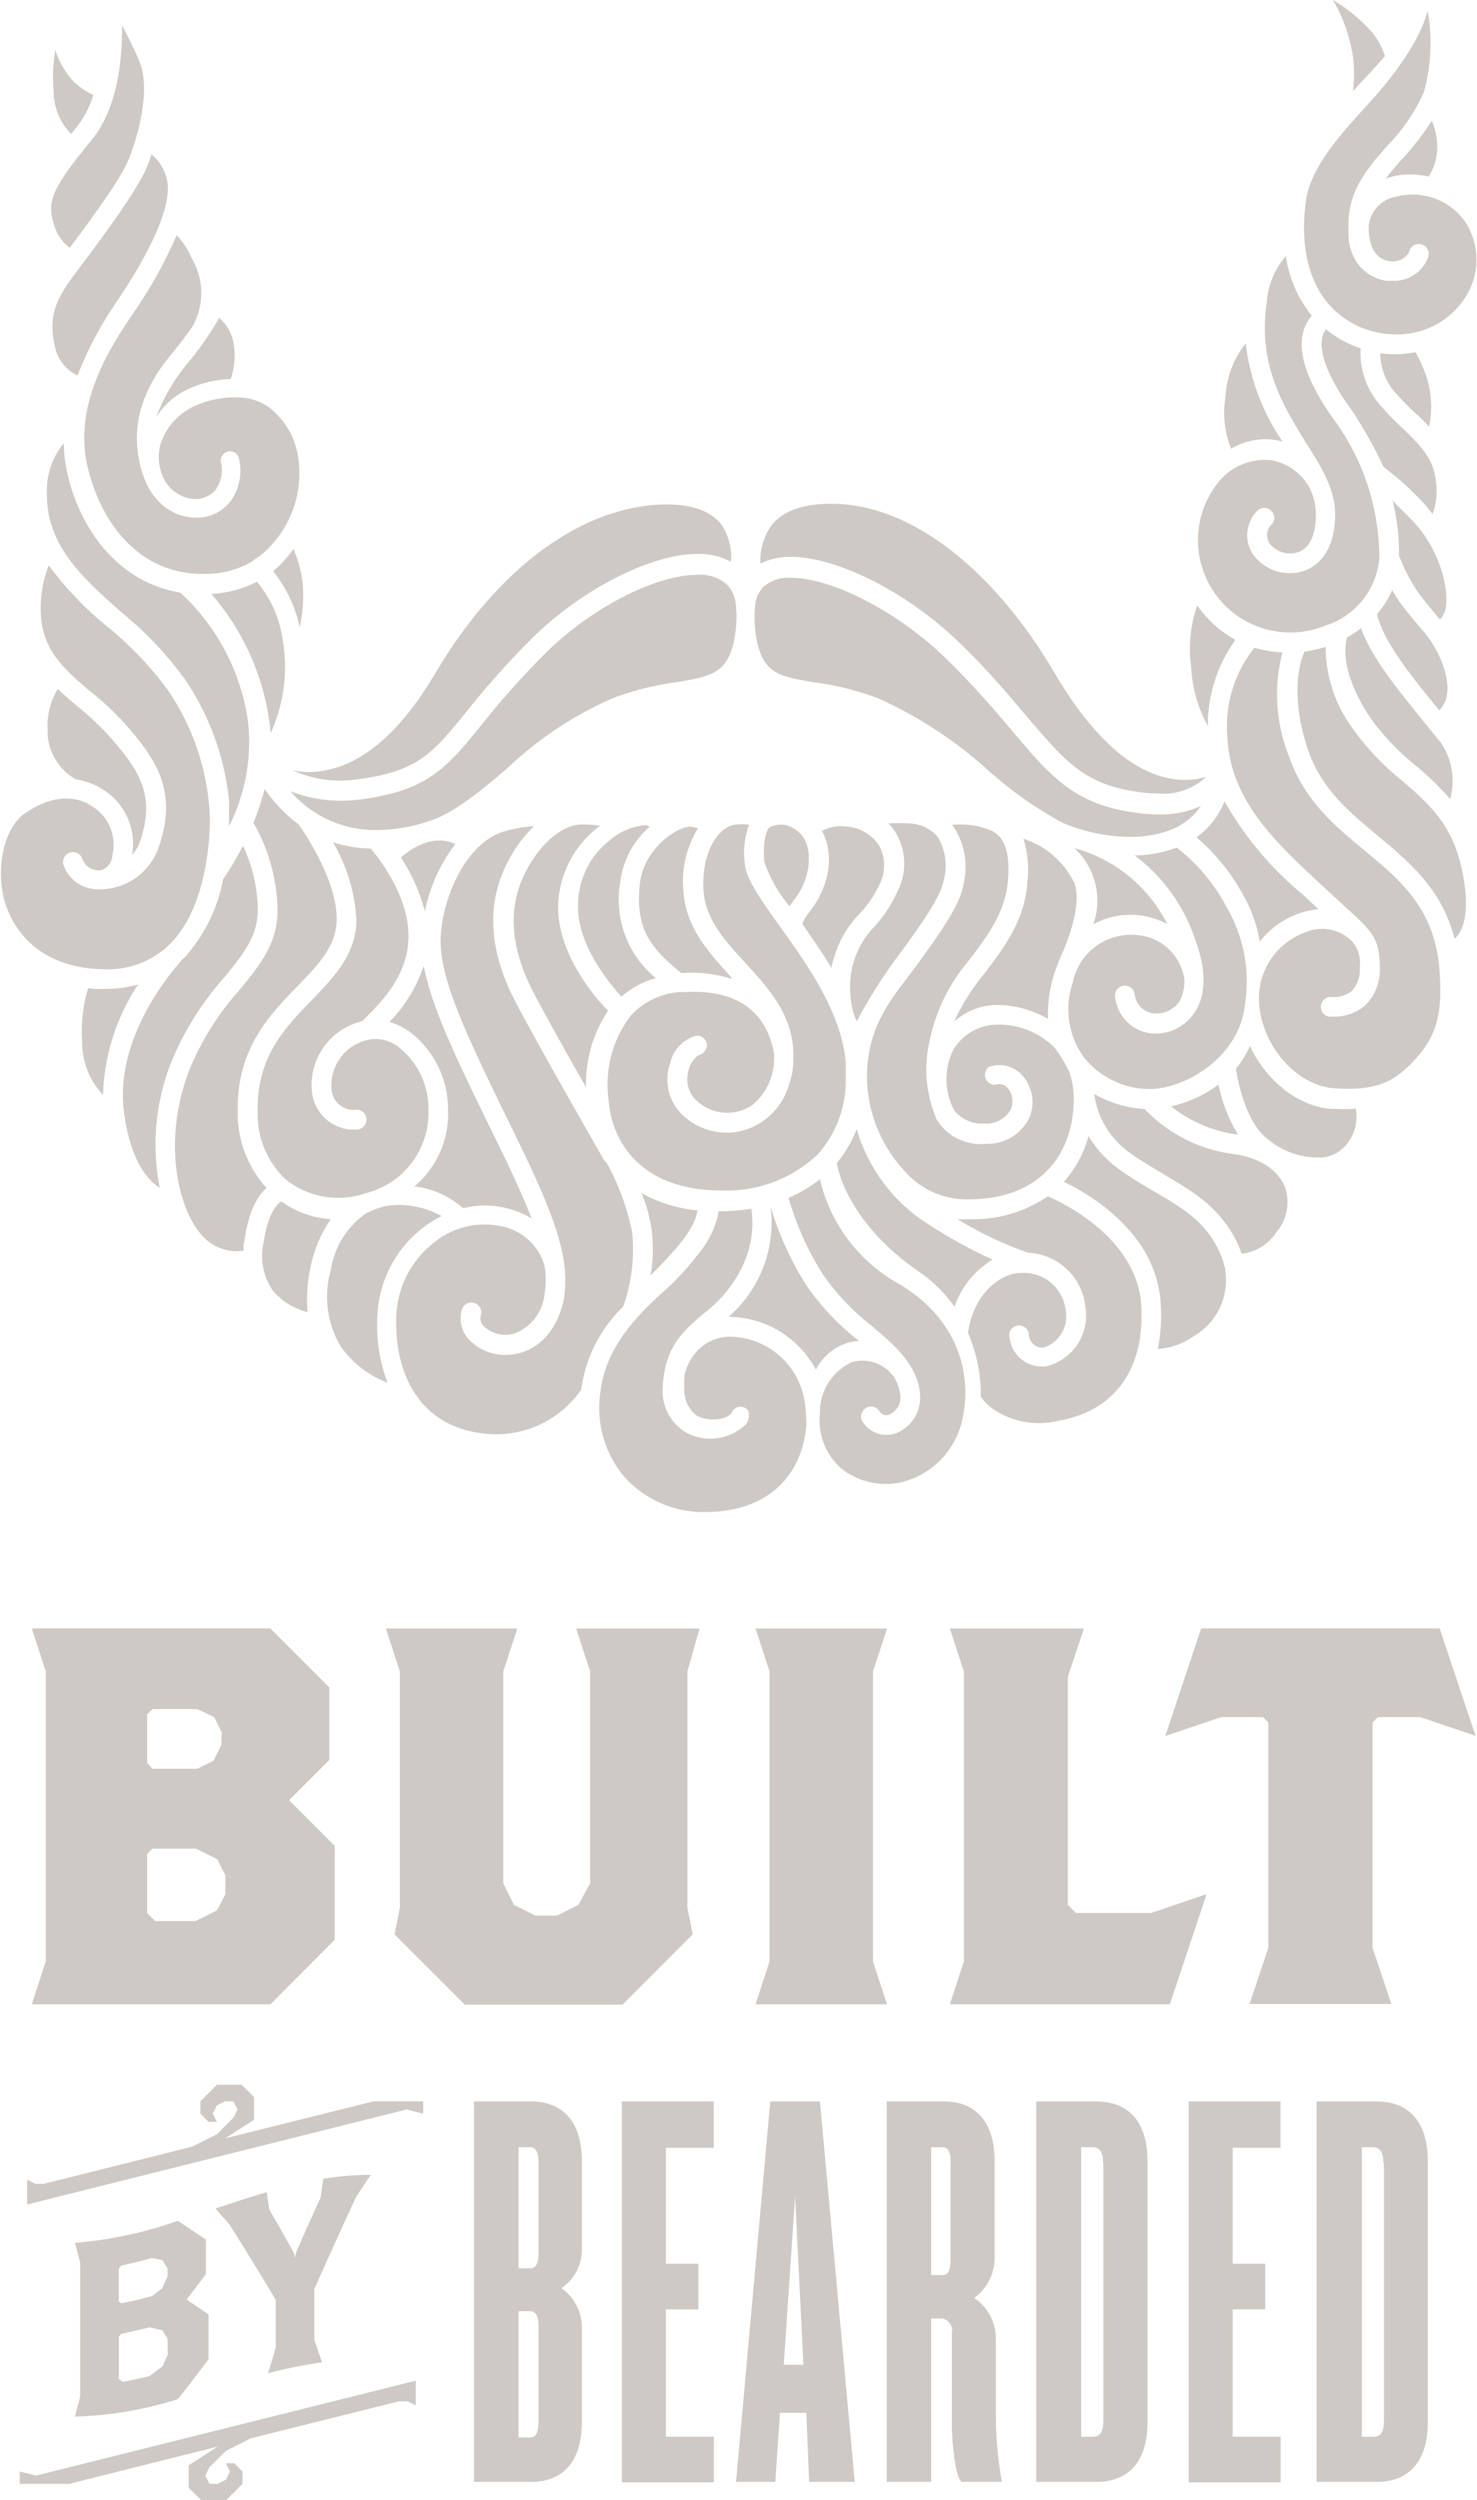 <svg xmlns="http://www.w3.org/2000/svg" width="1.46in" height="2.47in" viewBox="0 0 105.15 178.11"><defs><style>.a{fill:#cec9c4;}</style></defs><title>builtbybearded</title><path class="a" d="M37.83,176.8H33.72v-27.1h4.11c1.59,0,3.58.81,3.58,4.27v6.22A3.31,3.31,0,0,1,39.95,163a3.41,3.41,0,0,1,1.46,2.81v6.71C41.41,176,39.42,176.8,37.83,176.8Zm0.49-22.74c0-.77-0.2-1.1-0.61-1.1H36.9v8.63h0.81c0.41,0,.61-0.33.61-1.1v-6.43Zm0,11.68c0-.77-0.2-1.1-0.61-1.1H36.9v9h0.81c0.41,0,.61-0.33.61-1.1v-6.75Z"/><path class="a" d="M44.26,176.8v-27.1h6.55V153H47.4v8.26h2.32v3.25H47.4v9.07h3.42v3.25H44.26Z"/><path class="a" d="M57.61,176.8l-0.2-4.92H55.53l-0.33,4.92H52.4l2.44-27.1h3.54l2.48,27.1H57.61Zm-1-20.34-0.81,12H57.2Z"/><path class="a" d="M68.55,176.8c-0.49,0-.77-2.77-0.77-4.19v-6.39a0.87,0.87,0,0,0-.69-1.06H66.31V176.8H63.14v-27.1h4.11c1.59,0,3.58.81,3.58,4.27v6.92a3.52,3.52,0,0,1-1.46,2.81,3.48,3.48,0,0,1,1.55,2.81v5.78a27,27,0,0,0,.41,4.39v0.12H68.55ZM67.7,154.06c0-.77-0.2-1.1-0.57-1.1H66.31v9.11h0.81c0.37,0,.57-0.28.57-1.1v-6.92Z"/><path class="a" d="M78.11,176.8H73.8v-27.1h4.31c1.63,0,3.62.81,3.62,4.27v18.55C81.73,176,79.74,176.8,78.11,176.8Zm0.45-22.74c0-.77-0.24-1.1-0.77-1.1H77v20.63h0.81c0.53,0,.77-0.33.77-1.1V154.06Z"/><path class="a" d="M84.66,176.8v-27.1h6.55V153H87.8v8.26h2.32v3.25H87.8v9.07h3.42v3.25H84.66Z"/><path class="a" d="M98.09,176.8H93.78v-27.1h4.31c1.63,0,3.62.81,3.62,4.27v18.55C101.71,176,99.72,176.8,98.09,176.8Zm0.45-22.74c0-.77-0.24-1.1-0.77-1.1H97v20.63h0.81c0.53,0,.77-0.33.77-1.1V154.06Z"/><path class="a" d="M19.21,142.78H2.2l1-3.06V119.07L2.2,116h17l4.21,4.21v5.16l-2.87,2.87,3.25,3.25v6.69Zm-3.44-19.31-0.57-1.15L14,121.75H10.8l-0.38.38v3.44L10.8,126H14l1.15-.57,0.57-1.15v-0.76ZM16,133.6l-0.57-1.15-1.53-.76H10.8l-0.38.38v4.21L11,136.85h2.87l1.53-.76L16,134.94V133.6Z"/><path class="a" d="M48.93,119.07v16.82l0.38,1.91-5,5H33.06l-5-5,0.38-1.91V119.07l-1-3.06h9.37l-1,3.06v15.1l0.76,1.53,1.53,0.76h1.53l1.53-.76L42,134.17v-15.1l-1-3.06h8.8Z"/><path class="a" d="M53.79,142.78l1-3.06V119.07l-1-3.06h9.37l-1,3.06v20.65l1,3.06H53.79Z"/><path class="a" d="M83.32,142.78H67.64l1-3.06V119.07l-1-3.06H77.2l-1.15,3.44V135.7l0.57,0.57H82l3.94-1.34Z"/><path class="a" d="M101.15,122.32h-3l-0.38.38v16.06l1.34,4H89l1.34-4V122.7l-0.38-.38H87l-4,1.34L85.55,116h17l2.56,7.65Z"/><path class="a" d="M12.61,170.91a27,27,0,0,1-7.33,1.24l0.37-1.42q0-4.78,0-9.56c-0.12-.47-0.25-0.93-0.37-1.4a28.64,28.64,0,0,0,7.33-1.57l2,1.34c0,0.82,0,1.64,0,2.47l-1.37,1.8,1.56,1.06q0,1.6,0,3.2C14.08,169,13.35,170,12.61,170.91Zm-0.73-9.3L11.51,161l-0.73-.15c-0.73.2-1.47,0.39-2.2,0.54l-0.18.22q0,1.16,0,2.33l0.18,0.14c0.73-.14,1.47-0.32,2.2-0.52l0.73-.57,0.37-.83Q11.87,161.88,11.88,161.61Zm0,5L11.51,166l-0.92-.21c-0.67.17-1.34,0.33-2,.46l-0.18.21q0,1.48,0,3l0.27,0.22c0.64-.12,1.28-0.26,1.92-0.42l0.92-.69,0.37-.82C11.88,167.31,11.88,166.95,11.88,166.59Z"/><path class="a" d="M25.34,156.46c-1,2.14-2,4.35-3,6.6v3.63c0.19,0.53.36,1.06,0.55,1.59a35.22,35.22,0,0,0-3.85.78l0.55-1.8v-3.42c-1.1-1.85-2.2-3.63-3.3-5.38l-1-1.13c1.22-.41,2.44-0.81,3.66-1.17,0.06,0.41.12,0.83,0.18,1.24,0.58,1,1.16,2,1.74,3.07l0.09,0.35,0.09-.39q0.87-2,1.74-3.88c0.06-.44.12-0.89,0.18-1.34a20.77,20.77,0,0,1,3.39-.28Z"/><polygon class="a" points="28.92 150.27 1.87 157.04 1.87 155.27 2.46 155.57 3.05 155.57 13.63 152.92 15.4 152.04 16.57 150.86 16.87 150.27 16.57 149.69 15.98 149.69 15.4 149.98 15.1 150.57 15.4 151.16 14.81 151.16 14.22 150.57 14.22 149.69 15.4 148.51 17.16 148.51 18.04 149.39 18.04 151.01 15.98 152.33 26.57 149.69 30.1 149.69 30.1 150.57 28.92 150.27"/><polygon class="a" points="28.98 171.06 28.39 171.06 17.8 173.7 16.04 174.59 14.86 175.76 14.57 176.35 14.86 176.94 15.45 176.94 16.04 176.64 16.33 176.06 16.04 175.47 16.63 175.47 17.22 176.06 17.22 176.94 16.04 178.11 14.28 178.11 13.39 177.23 13.39 175.62 15.45 174.29 4.87 176.94 1.34 176.94 1.34 176.06 2.51 176.35 29.57 169.59 29.57 171.35 28.98 171.06"/><path class="a" d="M89.73,67.08a6.08,6.08,0,0,1,2.77-2,5.63,5.63,0,0,1,1.42-.31l-0.45-.42-0.69-.64a23.9,23.9,0,0,1-5.56-6.62,5.84,5.84,0,0,1-2,2.56,14.6,14.6,0,0,1,3.37,4.18A10,10,0,0,1,89.73,67.08Z"/><path class="a" d="M53.78,45c0.38,3,1.65,3.19,4.23,3.61a20.54,20.54,0,0,1,4.48,1.12,30.09,30.09,0,0,1,7.92,5.18,27.56,27.56,0,0,0,5.28,3.71,12.79,12.79,0,0,0,4.73,1c2.89,0,4.36-1.09,5.11-2.2a7,7,0,0,1-3,.6,10.88,10.88,0,0,1-1.18-.07c-4.72-.51-6.41-2.51-9.21-5.82-1.18-1.39-2.64-3.12-4.66-5.11-3.38-3.34-8.18-5.86-11.17-5.86a2.63,2.63,0,0,0-2,.69,2.27,2.27,0,0,0-.52,1.05A8.84,8.84,0,0,0,53.78,45Z"/><path class="a" d="M80.89,65.18a5.5,5.5,0,0,1,2.25.65A10.51,10.51,0,0,0,77,60.56l-0.47-.13a5.1,5.1,0,0,1,1.34,5.41A5.48,5.48,0,0,1,80.89,65.18Z"/><path class="a" d="M56.31,39.67c3.37,0,8.49,2.63,12.16,6.26,2.06,2,3.54,3.79,4.74,5.21C76,54.39,77.34,56,81.5,56.47a9.5,9.5,0,0,0,1,.06,4.45,4.45,0,0,0,3.42-1.2,5.18,5.18,0,0,1-1.53.23,5.71,5.71,0,0,1-1.1-.11c-2.82-.55-5.59-3.09-8.21-7.55-4.3-7.3-10.06-11.79-15.42-12-2.23-.09-3.81.4-4.69,1.47a4.23,4.23,0,0,0-.83,2.78A4.61,4.61,0,0,1,56.31,39.67Z"/><path class="a" d="M62.27,66a6.16,6.16,0,0,0-1.61,3A6.91,6.91,0,0,0,60.73,72a3.21,3.21,0,0,0,.28.75,35.79,35.79,0,0,1,3.27-5.09c1.35-1.87,2.74-3.8,2.93-5a3.92,3.92,0,0,0-.45-3.06,2.75,2.75,0,0,0-2.05-.94,9.83,9.83,0,0,0-1.45,0,4,4,0,0,1,.6.79,4.31,4.31,0,0,1,.07,4A9.42,9.42,0,0,1,62.27,66Z"/><path class="a" d="M70.15,69.29a16.1,16.1,0,0,0-2.21,3.49A4.6,4.6,0,0,1,71,71.59a7.27,7.27,0,0,1,3.64,1h0A9.53,9.53,0,0,1,75,69.63c0.15-.54.61-1.64,0.65-1.73,0.43-.91,1.42-3.58.86-5a6.08,6.08,0,0,0-3.63-3.15,7.2,7.2,0,0,1,.3,2.91C73.05,65.44,71.58,67.4,70.15,69.29Z"/><path class="a" d="M15,42.31a17.55,17.55,0,0,1,4.11,8.93,9.6,9.6,0,0,1,.11,1,11.37,11.37,0,0,0,.86-6.7,8.22,8.22,0,0,0-1.83-4.1A8,8,0,0,1,15,42.31Z"/><path class="a" d="M20.4,39.69a7.5,7.5,0,0,1-1,1,9.49,9.49,0,0,1,1.9,4,10.64,10.64,0,0,0,.21-3.16,9.11,9.11,0,0,0-.65-2.41C20.73,39.27,20.58,39.48,20.4,39.69Z"/><path class="a" d="M30.39,60a5.05,5.05,0,0,0-1.88,1.09,12.7,12.7,0,0,1,1.71,3.83,11.63,11.63,0,0,1,2.18-4.8A2.86,2.86,0,0,0,30.39,60Z"/><path class="a" d="M57.6,65a3.39,3.39,0,0,0-.46.76s0,0.05,0,.08c0.68,1,1.4,2,2.07,3.13,0-.12,0-0.25.07-0.37A7.51,7.51,0,0,1,61.2,65.1,8,8,0,0,0,62.63,63a3,3,0,0,0,0-2.71,3,3,0,0,0-2.38-1.41,2.77,2.77,0,0,0-1.72.31A4.59,4.59,0,0,1,59,61.76,6.38,6.38,0,0,1,57.6,65Z"/><path class="a" d="M32.94,86.07a6.39,6.39,0,0,1,2.8-.07,6.49,6.49,0,0,1,2.09.8c-0.69-1.79-1.69-3.89-2.92-6.39-2.55-5.19-4.25-8.78-4.77-11.61a10.45,10.45,0,0,1-2.45,4,4.91,4.91,0,0,1,1.54.77A6.92,6.92,0,0,1,31.87,79a6.78,6.78,0,0,1-2.4,5.52A6.26,6.26,0,0,1,32.94,86.07Z"/><path class="a" d="M25.45,55.51c4.27-.55,5.34-1.87,7.7-4.77a61,61,0,0,1,4.72-5.28c3.49-3.45,8.44-6,11.78-6a4.73,4.73,0,0,1,2.38.56,4,4,0,0,0-.75-2.75c-0.85-1-2.44-1.47-4.72-1.3C40.89,36.44,35.24,40.77,31,47.9c-2.45,4.17-5.14,6.52-8,7A6.26,6.26,0,0,1,22,55a6.06,6.06,0,0,1-1.23-.13,8.33,8.33,0,0,0,3.45.74A9.36,9.36,0,0,0,25.45,55.51Z"/><path class="a" d="M26.85,59.13a12,12,0,0,0,3.65-.63c1.72-.53,3.71-2.15,5.6-3.78a26,26,0,0,1,7.56-5,20.53,20.53,0,0,1,4.47-1.12c2.58-.42,3.85-0.63,4.23-3.61a8.07,8.07,0,0,0,0-2.14,2.39,2.39,0,0,0-.56-1.16,2.83,2.83,0,0,0-2.16-.74c-3,0-7.59,2.38-10.79,5.55a59.25,59.25,0,0,0-4.62,5.17c-2.44,3-3.78,4.65-8.61,5.28a10.85,10.85,0,0,1-1.38.09,9.78,9.78,0,0,1-3.61-.68A8,8,0,0,0,26.85,59.13Z"/><path class="a" d="M22.16,71.24c-1.93,2-3.93,4.05-3.86,7.94a6.38,6.38,0,0,0,2,4.84A6,6,0,0,0,26,85a5.9,5.9,0,0,0,4.47-6,5.53,5.53,0,0,0-2.05-4.35,2.64,2.64,0,0,0-2.07-.61,3.32,3.32,0,0,0-2.78,3.6,1.58,1.58,0,0,0,1.81,1.41,0.71,0.71,0,0,1,.13,1.4,3,3,0,0,1-3.33-2.58,4.67,4.67,0,0,1,3.57-5.12l0.3-.31c1-1,3.05-3,3-5.81,0-3.13-2.62-6.1-2.65-6.13l0-.05A9.53,9.53,0,0,1,23.67,60a12.07,12.07,0,0,1,1.67,5.62C25.28,68,23.76,69.59,22.16,71.24Z"/><path class="a" d="M94.39,44.57a5.51,5.51,0,0,0,3.86-4.76,16.7,16.7,0,0,0-3.06-9.68c-3.13-4.26-2.76-6.49-1.75-7.64a8.72,8.72,0,0,1-1.85-4.24,5.57,5.57,0,0,0-1.36,3.3C89.57,26,91.42,28.93,93,31.5c1.06,1.68,2.07,3.27,2.1,5,0.05,3.13-1.61,4-2.32,4.2a3.05,3.05,0,0,1-.89.13,3.22,3.22,0,0,1-2.67-1.38,2.47,2.47,0,0,1,.35-3.08,0.71,0.71,0,0,1,1.07.92,1.08,1.08,0,0,0-.23,1.39,1.83,1.83,0,0,0,2,.67c0.88-.27,1.35-1.27,1.32-2.83a4.48,4.48,0,0,0-.43-1.73l0,0a3.88,3.88,0,0,0-2.73-2,4.25,4.25,0,0,0-3.63,1.37A6.58,6.58,0,0,0,94.39,44.57Z"/><path class="a" d="M90.75,31.33a4.58,4.58,0,0,1,.61.13,15.53,15.53,0,0,1-2.63-7,6.64,6.64,0,0,0-1.44,3.8,6.87,6.87,0,0,0,.4,3.71A4.72,4.72,0,0,1,90.75,31.33Z"/><path class="a" d="M88,45.58a7.69,7.69,0,0,1-1.9-1.45,8.12,8.12,0,0,1-.83-1,9.49,9.49,0,0,0-.43,4.39,9.7,9.7,0,0,0,1.19,4.2A10.36,10.36,0,0,1,88,45.58Z"/><path class="a" d="M98.71,12.72l0.46-.14a5.64,5.64,0,0,1,2.6,0,4,4,0,0,0,.61-2.3A5.36,5.36,0,0,0,102,8.59a19.23,19.23,0,0,1-2.07,2.68C99.49,11.76,99.07,12.24,98.71,12.72Z"/><path class="a" d="M87.3,64.51a12.86,12.86,0,0,0-3.49-4.13,9,9,0,0,1-3,.56,12.28,12.28,0,0,1,4.32,6c0.78,2.07.79,3.88,0,5.12a3.4,3.4,0,0,1-2.63,1.57l-0.36,0a2.93,2.93,0,0,1-2.71-2.52,0.71,0.71,0,1,1,1.39-.27,1.53,1.53,0,0,0,1.51,1.36A2,2,0,0,0,84,71.34a2.94,2.94,0,0,0,.35-1.61,3.69,3.69,0,0,0-3.54-3.13A4.23,4.23,0,0,0,76.4,70a5.86,5.86,0,0,0,.8,5.33,6.05,6.05,0,0,0,4.66,2.25c2.52,0,6.46-2.25,6.82-6.09A10.44,10.44,0,0,0,87.3,64.51Z"/><path class="a" d="M96.38,6.49l0.1-.11C97.19,5.61,98.05,4.7,98.65,4a5,5,0,0,0-.9-1.68A11.49,11.49,0,0,0,94.94,0a11.08,11.08,0,0,1,1.48,4.43A11.94,11.94,0,0,1,96.38,6.49Z"/><path class="a" d="M98.49,4.1h0Z"/><path class="a" d="M88.1,80.82h0.07a11.31,11.31,0,0,1-1.38-3.56,8.77,8.77,0,0,1-3.39,1.55A9.73,9.73,0,0,0,88.1,80.82Z"/><path class="a" d="M43.36,59.89a5.85,5.85,0,0,0-2.22,4.61C41.07,67.3,43.34,70,44.23,71a6.38,6.38,0,0,1,2.45-1.33,7.19,7.19,0,0,1-2.54-6.79,6.21,6.21,0,0,1,2.12-4L46,58.78A4.45,4.45,0,0,0,43.36,59.89Z"/><path class="a" d="M49.12,58.89c-0.94,0-3.32,1.59-3.58,4.09-0.31,3.07.62,4.44,2.95,6.34h0.06a9.44,9.44,0,0,1,3.57.42L52,69.55c-1.57-1.72-3.19-3.5-3.35-6.07A7.15,7.15,0,0,1,49.69,59,2.46,2.46,0,0,0,49.12,58.89Z"/><path class="a" d="M54.41,61.37a9.73,9.73,0,0,0,1.81,3.19l0.23-.34a5,5,0,0,0,1.12-2.58c0.16-1.91-.69-2.51-1.54-2.85a1.87,1.87,0,0,0-1.27.16h0l0,0S54.26,59.47,54.41,61.37Z"/><path class="a" d="M41.46,58.73c-1.82,0-3.59,2.08-4.4,4.14-0.88,2.24-.62,4.8.78,7.59,0.6,1.21,2.35,4.33,3.87,7A9.33,9.33,0,0,1,43.28,72c-1-1-3.64-4.11-3.56-7.54a7.28,7.28,0,0,1,3-5.64,11.61,11.61,0,0,0-1.21-.09h0Z"/><path class="a" d="M70.69,89.73a35,35,0,0,1-5.16-2.9A12,12,0,0,1,61,80.43a8.49,8.49,0,0,1-1.43,2.43,0.72,0.72,0,0,1,.06.19c0,0.06.65,4,5.82,7.55a10.07,10.07,0,0,1,2.52,2.49h0A6.28,6.28,0,0,1,70.69,89.73Z"/><path class="a" d="M58.22,82.24a7.89,7.89,0,0,0,2-5.28c0-.44,0-0.86,0-1.26-0.3-3.56-2.74-7-4.72-9.74-1.33-1.86-2.39-3.34-2.48-4.47a6,6,0,0,1,.3-2.74,3.54,3.54,0,0,0-1,0c-1.2.16-2.4,2-2.24,4.66,0.12,2.07,1.51,3.59,3,5.2,1.74,1.91,3.54,3.88,3.4,6.9a4.64,4.64,0,0,1-.26,1.6,4.79,4.79,0,0,1-2.76,3.23,4.55,4.55,0,0,1-1.75.35,4.63,4.63,0,0,1-3-1.15,3.49,3.49,0,0,1-1-3.82,2.6,2.6,0,0,1,1.86-1.94,0.71,0.71,0,0,1,.76.64,0.82,0.82,0,0,1-.64.77,1.92,1.92,0,0,0-.71,1.21,2.08,2.08,0,0,0,.68,2.07,3.19,3.19,0,0,0,3.32.56,3.08,3.08,0,0,0,.71-0.41l0.06-.07a4.24,4.24,0,0,0,1.36-3s0-.09,0-0.14a2.7,2.7,0,0,0,0-.35c-0.69-3.88-3.82-4.53-6.32-4.39l-0.43,0a5.25,5.25,0,0,0-3.48,1.7,8.07,8.07,0,0,0-1.57,5.93c0.21,3.14,2.42,6.5,8,6.5A9.43,9.43,0,0,0,58.22,82.24Z"/><path class="a" d="M46.52,90.64c1.55-1.58,2.9-3,3.14-4.42a10,10,0,0,1-4-1.23,10.26,10.26,0,0,1,.64,5.86Z"/><path class="a" d="M7.43,70.45H7.22c-0.33,0-.65,0-1-0.06a10.66,10.66,0,0,0-.43,3.82A5.47,5.47,0,0,0,7.28,78a15,15,0,0,1,2.5-7.87A8.85,8.85,0,0,1,7.43,70.45Z"/><path class="a" d="M97.18,60.57c-2.11-1.75-4.3-3.57-5.37-6.7a11.82,11.82,0,0,1-.46-7.4,7.91,7.91,0,0,1-2-.33,9,9,0,0,0-1.92,6.47C87.65,57,90.88,60,93.74,62.68l0.69,0.64c0.53,0.5,1,.91,1.38,1.27,1.9,1.72,2.47,2.24,2.47,4.26a3.54,3.54,0,0,1-1.08,2.81,3.37,3.37,0,0,1-2.2.76,3,3,0,0,1-.37,0,0.71,0.71,0,0,1,.19-1.4,2.08,2.08,0,0,0,1.45-.41,2.23,2.23,0,0,0,.59-1.74,2.36,2.36,0,0,0-.41-1.64c-0.09-.09-0.12-0.14-0.18-0.21A3,3,0,0,0,93,66.41a5,5,0,0,0-3.33,4.78c0.06,3.06,2.53,6.16,5.43,6.34s4.21-.39,5.82-2.19,1.81-3.56,1.62-6.24C102.21,64.74,99.77,62.71,97.18,60.57Z"/><path class="a" d="M99.89,55.62A18.39,18.39,0,0,1,96.43,52a9.78,9.78,0,0,1-2-5.92,9.13,9.13,0,0,1-1.53.34,0.72,0.72,0,0,1-.06.2s-1.14,2.48.34,6.82c0.94,2.75,2.88,4.36,4.93,6.07,2.27,1.89,4.61,3.83,5.5,7.36a1.62,1.62,0,0,0,.3-0.33c0.43-.63.81-2,0.19-4.78C103.39,58.67,101.77,57.25,99.89,55.62Z"/><path class="a" d="M95.32,79H94.89c-2.41-.15-4.69-2-5.86-4.49a6.86,6.86,0,0,1-1,1.62c0.1,0.67.63,3.73,2.24,5a5.62,5.62,0,0,0,4.08,1.31,2.58,2.58,0,0,0,1.78-1.22,3,3,0,0,0,.44-2.24A8.4,8.4,0,0,1,95.32,79Z"/><path class="a" d="M101.09,51c-1.61-2-3.41-4.2-4.14-6.25a8.19,8.19,0,0,1-1,.66c-0.14.48-.52,2.49,1.69,5.76a17.24,17.24,0,0,0,3.21,3.37,21.14,21.14,0,0,1,2.45,2.38,4.86,4.86,0,0,0-.65-4C102.2,52.37,101.66,51.71,101.09,51Z"/><path class="a" d="M74.62,85.22A9.41,9.41,0,0,1,69,86.85a7.68,7.68,0,0,1-.82,0,26.1,26.1,0,0,0,5.05,2.39l0,0a4.31,4.31,0,0,1,4.08,3.92,3.72,3.72,0,0,1-2.75,4.16,2.32,2.32,0,0,1-2.66-2A0.7,0.7,0,1,1,73.26,95a1,1,0,0,0,1.06,1,2.33,2.33,0,0,0,1.58-2.63,3,3,0,0,0-3.29-2.68c-1.17,0-3.25,1.27-3.68,4.26a10.79,10.79,0,0,1,.91,4.55,4.31,4.31,0,0,0,.68.73,5.78,5.78,0,0,0,4.76,1c4.12-.68,6.29-3.71,6-8.32C80.9,88,75.34,85.53,74.62,85.22Z"/><path class="a" d="M87.89,82.21A10.59,10.59,0,0,1,81.52,79a8.18,8.18,0,0,1-3.59-1.07,6.17,6.17,0,0,0,2.73,4.33c0.81,0.57,1.6,1,2.36,1.48,1.93,1.13,3.75,2.2,5,4.57a8,8,0,0,1,.42,1,3.35,3.35,0,0,0,2.44-1.49,3.3,3.3,0,0,0,.65-3.25C91,83.31,89.75,82.49,87.89,82.21Z"/><path class="a" d="M87.15,89.94a6.25,6.25,0,0,0-.41-1c-1-2-2.53-2.88-4.43-4-0.79-.46-1.6-0.94-2.46-1.54a8.07,8.07,0,0,1-2.33-2.47,8.08,8.08,0,0,1-1.75,3.26c1.83,0.88,6.54,3.61,6.89,8.56a12.16,12.16,0,0,1-.2,3.34A4.91,4.91,0,0,0,85,95.2a4.62,4.62,0,0,0,2.22-5A0.72,0.72,0,0,1,87.15,89.94Z"/><path class="a" d="M99.82,30.42C99.37,30,98.9,29.54,98.44,29a5.64,5.64,0,0,1-1.52-4.19,7.68,7.68,0,0,1-2.47-1.35c-0.77,1-.1,3.12,1.87,5.81a31.53,31.53,0,0,1,2.24,4s0,0,0,0a20.4,20.4,0,0,1,2.77,2.49c0.16,0.15.59,0.69,0.72,0.86a4.83,4.83,0,0,0,.23-2.39C102.1,32.6,101.09,31.64,99.82,30.42Z"/><path class="a" d="M104.36,15.78A4.58,4.58,0,0,0,99.5,14a2.39,2.39,0,0,0-2,2,4.89,4.89,0,0,0,0,.51c0.08,1.2.58,1.95,1.41,2.08a1.35,1.35,0,0,0,1.45-.6,0.71,0.71,0,1,1,1.36.37A2.58,2.58,0,0,1,99.17,20a3.89,3.89,0,0,1-.45,0,3.17,3.17,0,0,1-2-1.21,3.63,3.63,0,0,1-.66-2.3,7.26,7.26,0,0,1,0-.8c0.11-2.3,1.47-3.84,2.78-5.33a12.91,12.91,0,0,0,2.58-3.77A13.07,13.07,0,0,0,101.7.78c-0.64,2.38-2.75,5-4.18,6.56C95.43,9.63,93.26,12,93,14.47c-0.38,3,.19,5.5,1.63,7.18a6.28,6.28,0,0,0,4.59,2.16,5.73,5.73,0,0,0,5.38-3A4.94,4.94,0,0,0,104.36,15.78Z"/><path class="a" d="M100.8,29.4c0.35,0.33.69,0.66,1,1a7,7,0,0,0-.16-3.48,11,11,0,0,0-.8-1.83,8,8,0,0,1-1.48.14H99.14a7.62,7.62,0,0,1-.82-0.07,4.28,4.28,0,0,0,1.17,2.92C99.91,28.56,100.36,29,100.8,29.4Z"/><path class="a" d="M101.06,44.59c-0.36-.44-0.78-0.94-1.24-1.55a8.31,8.31,0,0,1-.65-1,6.47,6.47,0,0,1-1.08,1.7c0.42,1.92,2.44,4.41,4.08,6.43l0.35,0.43c0.41-.38.93-1.26,0.28-3.2A8.2,8.2,0,0,0,101.06,44.59Z"/><path class="a" d="M64.1,91.51A11.5,11.5,0,0,1,58.38,84a9.43,9.43,0,0,1-2.24,1.33,21.09,21.09,0,0,0,2.48,5.5,16.74,16.74,0,0,0,3.46,3.63c1.66,1.41,3.23,2.75,3.43,4.81a2.74,2.74,0,0,1-1.64,2.8,2.09,2.09,0,0,1-.77.15,2,2,0,0,1-1.59-.82,0.71,0.71,0,1,1,1.12-.86,0.57,0.57,0,0,0,.72.22,1.33,1.33,0,0,0,.76-1.35,3.17,3.17,0,0,0-.47-1.35l-0.1-.11a2.71,2.71,0,0,0-2.92-.9,3.92,3.92,0,0,0-2.24,3.64,4.56,4.56,0,0,0,1.53,3.93,5.13,5.13,0,0,0,4.51.91,5.89,5.89,0,0,0,4.17-4.73C69.14,98,68.36,94.1,64.1,91.51Z"/><path class="a" d="M99.2,35.65a16.15,16.15,0,0,1,.46,4,0.69,0.69,0,0,1,.08.14A12.67,12.67,0,0,0,101,42.18c0.44,0.59.84,1.07,1.2,1.5l0.37,0.46a1.65,1.65,0,0,0,.38-0.68c0.27-.82,0-3.88-2.33-6.37C100.07,36.54,99.62,36.12,99.2,35.65Z"/><path class="a" d="M18.31,65a10.92,10.92,0,0,0-1.06-4.76,20.23,20.23,0,0,1-1.41,2.39,11.54,11.54,0,0,1-2.67,5.49l-0.3.3h0c0,0.05-4.91,5.12-4.08,10.94,0.47,3.35,1.67,4.71,2.53,5.26a16,16,0,0,1,.78-8.85,21,21,0,0,1,3.82-6.14C17.21,68.05,18.24,66.8,18.31,65Z"/><path class="a" d="M8.33,21.38c3-4.49,3.59-6.83,3.57-8A3.21,3.21,0,0,0,10.74,11c-0.09.26-.17,0.49-0.24,0.68C9.82,13.46,7.16,17,5.57,19.12l-0.31.41c-1.39,1.86-1.89,3-1.4,5.22a2.94,2.94,0,0,0,1.6,2A25.68,25.68,0,0,1,8.33,21.38Z"/><path class="a" d="M8.59,43.62a25.47,25.47,0,0,1,4.52,4.76A18.85,18.85,0,0,1,16.26,57a0.73,0.73,0,0,1,0,.18s0,0.26,0,.6,0,0.74,0,1.08a13.24,13.24,0,0,0,1.36-7.39,15.38,15.38,0,0,0-4.84-9.26c-4.57-.73-7.35-4.81-8.13-8.91a10.25,10.25,0,0,1-.17-1.72A5.2,5.2,0,0,0,3.28,35C3.18,38.83,5.81,41.15,8.59,43.62Z"/><path class="a" d="M61.16,95.52a18,18,0,0,1-3.72-3.92,22.32,22.32,0,0,1-2.58-5.65,8.9,8.9,0,0,1-3,7.86H52a7.1,7.1,0,0,1,6.09,3.76,3.87,3.87,0,0,1,2.1-1.86A3.73,3.73,0,0,1,61.16,95.52Z"/><path class="a" d="M4.91,17.65c1.49-2,3.73-5,4.27-6.48,0.11-.3.29-0.79,0.47-1.41A0.73,0.73,0,0,1,9.7,9.58c0.42-1.53.79-3.67,0.18-5.19C9.62,3.74,9.13,2.76,8.64,1.81c0,2.54-.33,5.93-2.18,8.17-3,3.64-3.19,4.46-2.63,6.16A3,3,0,0,0,4.91,17.65Z"/><path class="a" d="M12.15,67.15c2.41-2.53,2.74-6.93,2.75-8.89a17.35,17.35,0,0,0-3-9.1,24.4,24.4,0,0,0-4.28-4.49,24.23,24.23,0,0,1-4.21-4.39,8.36,8.36,0,0,0-.56,3.54C3,46.36,4.53,47.7,6.36,49.24a22.18,22.18,0,0,1,2.19,2c2.41,2.66,4.13,5,2.7,9.11a4.44,4.44,0,0,1-4.13,3H7a2.59,2.59,0,0,1-2.56-1.8,0.71,0.71,0,0,1,1.36-.39A1.22,1.22,0,0,0,7,62l0.11,0a1.14,1.14,0,0,0,.83-1.05,3.22,3.22,0,0,0-1.5-3.55c-1.26-.82-3-0.69-4.76.57C0.19,59-.43,62,0.32,64.38c1,3,3.57,4.6,6.93,4.66A6.29,6.29,0,0,0,12.15,67.15Z"/><path class="a" d="M5,9.54l0.38-.46A7,7,0,0,0,6.59,6.77a5.65,5.65,0,0,1-1.38-.93A5.87,5.87,0,0,1,3.88,3.55a11.87,11.87,0,0,0-.12,3A4.35,4.35,0,0,0,5,9.54Z"/><path class="a" d="M5.35,55.52a4.91,4.91,0,0,1,2.1.84,4.56,4.56,0,0,1,1.9,4.55,3,3,0,0,0,.57-1c1.18-3.37-.19-5.24-2.41-7.7a21.3,21.3,0,0,0-2.06-1.9c-0.47-.4-0.95-0.8-1.4-1.23a5,5,0,0,0-.72,2.84A3.94,3.94,0,0,0,5.35,55.52Z"/><path class="a" d="M45,87.8a17.46,17.46,0,0,0-1.84-5A0.74,0.74,0,0,1,43,82.66c-0.22-.38-5.3-9.25-6.47-11.58-1.58-3.16-1.86-6.1-.83-8.73a9.87,9.87,0,0,1,2.3-3.5,9.57,9.57,0,0,0-2.06.36c-3,.82-4.73,5.39-4.59,8.18s2,6.69,4.79,12.4c2.14,4.35,3.63,7.55,4,10.16a9.07,9.07,0,0,1,0,2.54c-0.57,2.75-2.18,3.61-3.08,3.87a3.89,3.89,0,0,1-1.09.16,3.55,3.55,0,0,1-2.51-1,2.19,2.19,0,0,1-.6-2.23,0.7,0.7,0,0,1,1.35.41,0.79,0.79,0,0,0,.25.82,2.27,2.27,0,0,0,2.19.46,3.36,3.36,0,0,0,2.1-2.81,5.89,5.89,0,0,0,0-2,4,4,0,0,0-3.34-2.86,5.65,5.65,0,0,0-4.54,1.21,6.92,6.92,0,0,0-2.68,5.11c-0.2,3.82,1.38,8.06,6.44,8.51A7.36,7.36,0,0,0,41.36,99a10.11,10.11,0,0,1,3-5.93A12.32,12.32,0,0,0,45,87.8Z"/><path class="a" d="M26.84,93.64a8.33,8.33,0,0,1,3.22-6.16,8.18,8.18,0,0,1,1.35-.85,6.24,6.24,0,0,0-3.77-.75l-0.34.06a6.55,6.55,0,0,0-1.31.52,6,6,0,0,0-2.47,4,6.91,6.91,0,0,0,.73,5.5,7.23,7.23,0,0,0,3.31,2.54A11.51,11.51,0,0,1,26.84,93.64Z"/><path class="a" d="M20,85.59s-0.9.33-1.29,3a4.29,4.29,0,0,0,.7,3.38,4.7,4.7,0,0,0,2.45,1.5,10.29,10.29,0,0,1,.23-3.27,8.81,8.81,0,0,1,1.43-3.35A6.72,6.72,0,0,1,20,85.59Z"/><path class="a" d="M18.94,84.63a7.88,7.88,0,0,1-2.06-5.43c-0.08-4.48,2.23-6.85,4.26-8.95,1.47-1.51,2.74-2.82,2.79-4.66,0.09-3-2.67-6.81-2.7-6.85h0A10.67,10.67,0,0,1,18.8,56.2a18.48,18.48,0,0,1-.8,2.41,12.88,12.88,0,0,1,1.72,6.45c-0.09,2.27-1.31,3.75-2.72,5.47a19.61,19.61,0,0,0-3.59,5.75c-2.12,5.55-.53,10.89,1.55,12.28a3.23,3.23,0,0,0,2.33.53c0-.24,0-0.48.07-0.73C17.68,86.14,18.37,85.11,18.94,84.63Z"/><path class="a" d="M57.34,100.22a5.47,5.47,0,0,0-5.37-5,3.2,3.2,0,0,0-2.32,1A3.69,3.69,0,0,0,48.72,98a0.64,0.64,0,0,1,0,.19,3.26,3.26,0,0,0,0,.63,2.3,2.3,0,0,0,.84,2c0.86,0.49,2.33.38,2.63-.35a0.67,0.67,0,0,1,1.06,0,1,1,0,0,1-.16,1,3.64,3.64,0,0,1-4.13.64,3.41,3.41,0,0,1-1.79-3.18c0.11-3.09,1.58-4.18,2.93-5.37a9.08,9.08,0,0,0,3-3.91,7.11,7.11,0,0,0,.39-3.55,14.39,14.39,0,0,1-2.34.19h0a2.07,2.07,0,0,1-.05.32,6.71,6.71,0,0,1-1.45,2.79,18.48,18.48,0,0,1-2.51,2.69c-2.46,2.2-4.07,4.36-4.4,7a7.66,7.66,0,0,0,1.6,6,7.55,7.55,0,0,0,5.9,2.62c4.23,0,6.84-2.41,7.17-6.15A12,12,0,0,0,57.34,100.22Z"/><path class="a" d="M76.47,78.32a6,6,0,0,0-.28-1.86c0-.11-0.1-0.22-0.15-0.33a9.57,9.57,0,0,0-.94-1.5,5.6,5.6,0,0,0-4-1.64,3.67,3.67,0,0,0-3.21,1.79,4.72,4.72,0,0,0,0,4.2L68,79.16a2.57,2.57,0,0,0,1.76.88h0.35A2,2,0,0,0,72,79a1.49,1.49,0,0,0-.26-1.51,0.78,0.78,0,0,0-.87-0.21A0.71,0.71,0,0,1,70.43,76a2.2,2.2,0,0,1,2.35.58,2.88,2.88,0,0,1,.55,3,3.31,3.31,0,0,1-3.11,1.9,3.68,3.68,0,0,1-3.49-1.68l-0.09-.15,0-.09-0.05-.09a8.91,8.91,0,0,1-.4-5.29A12.76,12.76,0,0,1,69,68.42c1.36-1.8,2.65-3.51,2.79-5.82,0.12-1.88-.2-2.91-1.16-3.42a6.52,6.52,0,0,0-1.19-.36,6.11,6.11,0,0,0-1.63-.06l0,0A5.18,5.18,0,0,1,68.61,63c-0.25,1.49-1.61,3.37-3.18,5.55-1.71,2.37-3.6,4.17-3.7,8a10,10,0,0,0,2.7,6.89,5.88,5.88,0,0,0,4.53,2C74.5,85.42,76.47,81.75,76.47,78.32Z"/><path class="a" d="M15.54,22.64a6.14,6.14,0,0,1-.42.74,22.69,22.69,0,0,1-1.75,2.42,13.39,13.39,0,0,0-2.31,3.94,5.3,5.3,0,0,1,2.11-1.94A7.87,7.87,0,0,1,16.38,27a5.12,5.12,0,0,0,.22-2.45A3,3,0,0,0,15.54,22.64Z"/><path class="a" d="M21.23,32.91a5.53,5.53,0,0,0-2-3.8,3.81,3.81,0,0,0-1.66-.74,7,7,0,0,0-3.87.6,4.54,4.54,0,0,0-2.28,2.54,3.44,3.44,0,0,0,.28,2.75h0a2.64,2.64,0,0,0,1.64,1.22,1.91,1.91,0,0,0,1.94-.56A2.4,2.4,0,0,0,15.7,33a0.66,0.66,0,0,1,.43-0.82,0.65,0.65,0,0,1,.82.42,3.72,3.72,0,0,1-.56,3.08,3,3,0,0,1-2.51,1.19,3.62,3.62,0,0,1-.8-0.09c-0.83-.19-2.75-1-3.27-4.23A7.67,7.67,0,0,1,10,29.06a10.37,10.37,0,0,1,1.35-2.78c0.32-.44.65-0.87,1-1.29s0.9-1.14,1.32-1.76a4.84,4.84,0,0,0-.07-4.83,5.53,5.53,0,0,0-1.07-1.65,32,32,0,0,1-3,5.42c-1.27,1.9-4.45,6.29-3.37,11,0.91,4,3.68,7.87,8.51,7.71A6.54,6.54,0,0,0,17.91,40L18,39.91a5.64,5.64,0,0,0,1.28-1.08A7.53,7.53,0,0,0,21.23,32.91Z"/></svg>